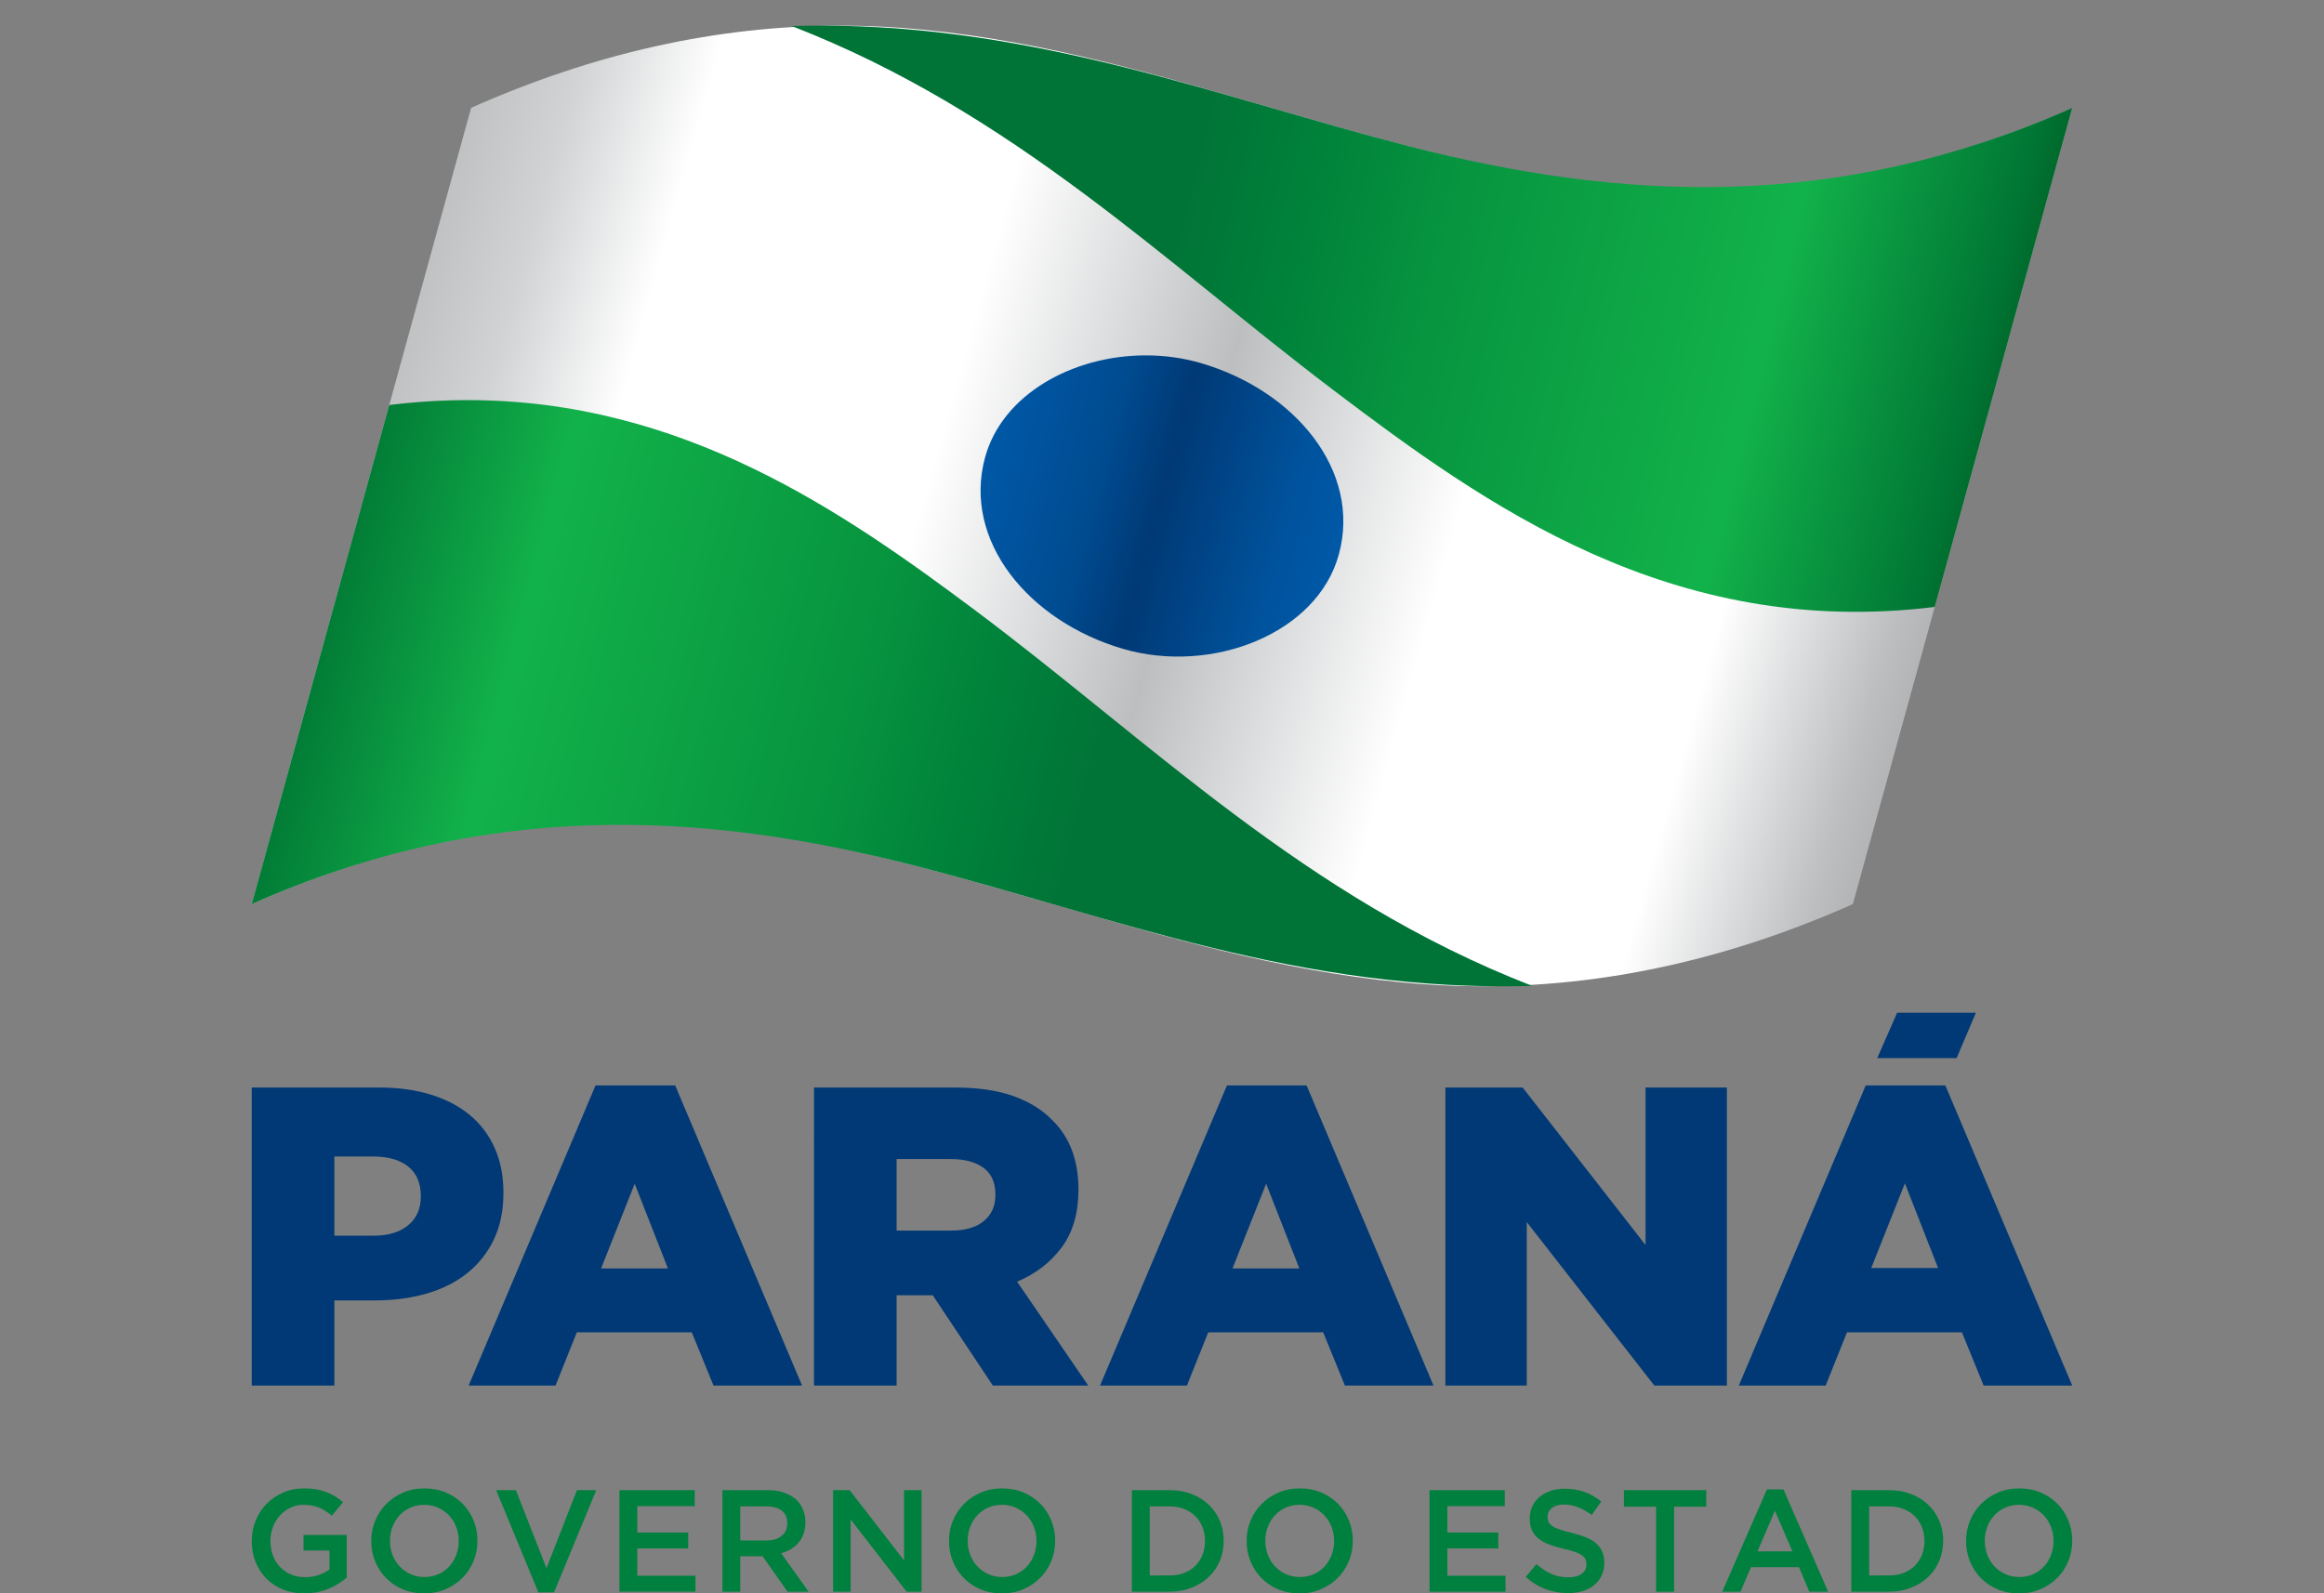 <?xml version="1.0" encoding="utf-8"?>
<!-- Generator: Adobe Illustrator 16.0.0, SVG Export Plug-In . SVG Version: 6.00 Build 0)  -->
<!DOCTYPE svg PUBLIC "-//W3C//DTD SVG 1.1//EN" "http://www.w3.org/Graphics/SVG/1.1/DTD/svg11.dtd">
<svg version="1.1" id="Layer_1" xmlns="http://www.w3.org/2000/svg" xmlns:xlink="http://www.w3.org/1999/xlink" x="0px" y="0px"
	 width="589.438px" height="404.225px" viewBox="0 0 589.438 404.225" enable-background="new 0 0 589.438 404.225"
	 xml:space="preserve">
<rect x="0" y="0" width="589.438" height="404.225" fill="#808080" stroke="none"/>
<g>
	<path fill="#003975" d="M63.852,275.889h32.4c4.753,0,9.073,0.592,12.961,1.781s7.197,2.918,9.936,5.186
		c2.736,2.269,4.842,5.059,6.318,8.371c1.476,3.312,2.217,7.056,2.217,11.23v0.216c0,4.467-0.812,8.39-2.431,11.774
		c-1.623,3.385-3.872,6.227-6.751,8.533c-2.882,2.303-6.318,4.03-10.317,5.182c-3.996,1.155-8.335,1.728-13.015,1.728H84.805v21.603
		H63.852V275.889z M94.74,313.474c3.741,0,6.678-0.884,8.8-2.659c2.125-1.772,3.188-4.178,3.188-7.222v-0.217
		c0-3.258-1.063-5.739-3.188-7.438c-2.122-1.702-5.094-2.551-8.908-2.551h-9.827v20.087H94.74z M151.045,275.351h20.199
		l32.184,76.142h-22.464l-5.507-13.499h-29.161l-5.399,13.499h-22.035L151.045,275.351z M169.409,321.79l-8.428-21.493l-8.53,21.493
		H169.409z M206.453,275.889h35.75c5.832,0,10.763,0.719,14.797,2.16c4.031,1.441,7.308,3.455,9.827,6.048
		c4.464,4.32,6.697,10.19,6.697,17.605v0.217c0,5.831-1.403,10.654-4.212,14.473c-2.809,3.817-6.589,6.731-11.342,8.749
		l18.039,26.352h-24.191l-15.233-22.896h-0.216h-8.962v22.896h-20.953V275.889z M241.232,312.179c3.599,0,6.369-0.811,8.316-2.431
		c1.944-1.619,2.914-3.798,2.914-6.534v-0.217c0-3.022-1.008-5.274-3.025-6.751c-2.014-1.473-4.788-2.214-8.316-2.214h-13.715
		v18.146H241.232z M311.195,275.351h20.196l32.187,76.142h-22.464l-5.511-13.499h-29.161l-5.402,13.499h-22.031L311.195,275.351z
		 M329.556,321.79l-8.425-21.493l-8.532,21.493H329.556z M366.601,275.889h19.594l31.169,39.962v-39.962h20.628v75.604h-18.397
		l-32.362-41.474v41.474h-20.631V275.889z M473.204,275.351h20.195l32.184,76.142h-22.464l-5.511-13.499h-29.157l-5.402,13.499
		h-22.031L473.204,275.351z M491.563,321.682l-8.424-21.493l-8.533,21.493H491.563z M481.177,256.914l-5.056,11.508h20.136
		l4.893-11.508H481.177z"/>
	<path fill="#00803E" d="M512.084,404.225c-1.988,0-3.802-0.351-5.446-1.05c-1.642-0.7-3.055-1.648-4.231-2.851
		c-1.174-1.203-2.097-2.605-2.759-4.213c-0.661-1.606-0.992-3.318-0.992-5.131v-0.073c0-1.817,0.331-3.528,0.992-5.135
		c0.662-1.604,1.598-3.017,2.797-4.229c1.203-1.216,2.625-2.18,4.267-2.889c1.645-0.713,3.458-1.069,5.446-1.069
		c1.985,0,3.802,0.351,5.443,1.05c1.645,0.7,3.055,1.651,4.231,2.851c1.177,1.203,2.097,2.605,2.759,4.213
		c0.661,1.606,0.992,3.318,0.992,5.131v0.077c0,1.813-0.331,3.524-0.992,5.131c-0.662,1.607-1.594,3.017-2.794,4.231
		c-1.202,1.213-2.624,2.177-4.27,2.886C515.886,403.868,514.069,404.225,512.084,404.225 M512.157,400.066
		c1.275,0,2.446-0.238,3.513-0.716c1.065-0.48,1.981-1.13,2.742-1.954c0.761-0.82,1.355-1.781,1.781-2.885
		c0.43-1.104,0.646-2.281,0.646-3.531v-0.073c0-1.254-0.217-2.435-0.646-3.554c-0.426-1.114-1.027-2.084-1.8-2.905
		c-0.773-0.82-1.699-1.476-2.778-1.969c-1.081-0.49-2.255-0.735-3.531-0.735c-1.275,0-2.446,0.238-3.512,0.719
		c-1.069,0.478-1.982,1.127-2.743,1.947c-0.76,0.824-1.354,1.785-1.784,2.889c-0.43,1.104-0.643,2.281-0.643,3.531v0.077
		c0,1.25,0.213,2.434,0.643,3.547c0.43,1.117,1.03,2.087,1.804,2.908c0.773,0.82,1.695,1.476,2.777,1.969
		C509.704,399.821,510.882,400.066,512.157,400.066z M469.555,378.028h9.602c2.011,0,3.859,0.324,5.539,0.977
		c1.68,0.649,3.127,1.55,4.339,2.704c1.216,1.152,2.154,2.508,2.816,4.063c0.661,1.559,0.992,3.245,0.992,5.058v0.077
		c0,1.813-0.331,3.506-0.992,5.074c-0.662,1.571-1.601,2.933-2.816,4.085c-1.212,1.151-2.659,2.059-4.339,2.72
		c-1.68,0.665-3.528,0.996-5.539,0.996h-9.602V378.028z M479.156,399.662c1.353,0,2.577-0.216,3.681-0.646
		c1.104-0.43,2.043-1.031,2.813-1.801c0.773-0.773,1.375-1.692,1.804-2.762c0.43-1.065,0.644-2.224,0.644-3.474v-0.073
		c0-1.254-0.214-2.418-0.644-3.497c-0.429-1.078-1.03-2.004-1.804-2.777c-0.77-0.772-1.708-1.381-2.813-1.822
		c-1.104-0.439-2.328-0.662-3.681-0.662h-5.077v17.514H479.156z M448.144,377.844h4.196l11.329,25.938h-4.781l-2.612-6.22h-12.175
		l-2.65,6.22h-4.636L448.144,377.844z M454.618,393.554l-4.451-10.302l-4.412,10.302H454.618z M420.039,382.222h-8.167v-4.193
		h20.896v4.193h-8.167v21.561h-4.562V382.222z M397.708,404.148c-1.988,0-3.888-0.338-5.701-1.012
		c-1.816-0.675-3.496-1.709-5.039-3.108l2.721-3.235c1.25,1.078,2.513,1.905,3.789,2.481c1.275,0.575,2.723,0.865,4.339,0.865
		c1.4,0,2.511-0.296,3.331-0.885c0.821-0.589,1.231-1.371,1.231-2.354v-0.073c0-0.464-0.08-0.874-0.239-1.23
		c-0.158-0.356-0.451-0.694-0.881-1.012c-0.43-0.318-1.018-0.614-1.766-0.885s-1.725-0.538-2.927-0.808
		c-1.371-0.318-2.593-0.682-3.659-1.085c-1.068-0.404-1.963-0.897-2.685-1.474c-0.726-0.575-1.276-1.278-1.657-2.112
		c-0.379-0.837-0.57-1.842-0.57-3.02v-0.073c0-1.104,0.223-2.115,0.662-3.034c0.442-0.92,1.05-1.706,1.823-2.354
		c0.77-0.649,1.698-1.158,2.777-1.527c1.078-0.369,2.255-0.551,3.531-0.551c1.887,0,3.585,0.274,5.097,0.828
		c1.508,0.55,2.92,1.354,4.247,2.408l-2.428,3.423c-1.177-0.859-2.345-1.515-3.496-1.97c-1.151-0.454-2.316-0.681-3.496-0.681
		c-1.323,0-2.352,0.293-3.09,0.882c-0.734,0.592-1.104,1.313-1.104,2.173v0.073c0,0.489,0.086,0.926,0.258,1.304
		c0.172,0.382,0.483,0.726,0.938,1.031c0.455,0.309,1.078,0.595,1.877,0.865c0.795,0.271,1.807,0.551,3.035,0.847
		c1.349,0.343,2.542,0.722,3.585,1.139c1.044,0.417,1.909,0.926,2.593,1.527c0.688,0.601,1.209,1.301,1.565,2.1
		c0.356,0.795,0.535,1.721,0.535,2.777v0.073c0,1.202-0.229,2.281-0.681,3.235c-0.455,0.957-1.085,1.766-1.896,2.428
		c-0.809,0.661-1.778,1.167-2.908,1.511C400.295,403.977,399.058,404.148,397.708,404.148z M362.572,378.028h19.096v4.047H367.1
		v6.697h12.914v4.047H367.1v6.916h14.753v4.047h-19.28V378.028z M329.613,404.225c-1.989,0-3.802-0.351-5.447-1.05
		c-1.642-0.7-3.051-1.648-4.228-2.851c-1.178-1.203-2.1-2.605-2.762-4.213c-0.662-1.606-0.992-3.318-0.992-5.131v-0.073
		c0-1.817,0.33-3.528,0.992-5.135c0.662-1.604,1.594-3.017,2.797-4.229c1.202-1.216,2.624-2.18,4.266-2.889
		c1.645-0.713,3.459-1.069,5.447-1.069c1.984,0,3.802,0.351,5.443,1.05c1.645,0.7,3.054,1.651,4.23,2.851
		c1.178,1.203,2.097,2.605,2.762,4.213c0.659,1.606,0.99,3.318,0.99,5.131v0.077c0,1.813-0.331,3.524-0.99,5.131
		c-0.665,1.607-1.597,3.017-2.8,4.231c-1.199,1.213-2.624,2.177-4.266,2.886C333.415,403.868,331.599,404.225,329.613,404.225z
		 M329.687,400.066c1.275,0,2.446-0.238,3.512-0.716c1.066-0.48,1.982-1.13,2.742-1.954c0.758-0.82,1.355-1.781,1.782-2.885
		c0.429-1.104,0.646-2.281,0.646-3.531v-0.073c0-1.254-0.217-2.435-0.646-3.554c-0.427-1.114-1.028-2.084-1.801-2.905
		c-0.773-0.82-1.699-1.476-2.777-1.969c-1.079-0.49-2.256-0.735-3.531-0.735c-1.276,0-2.447,0.238-3.516,0.719
		c-1.066,0.478-1.979,1.127-2.739,1.947c-0.761,0.824-1.355,1.785-1.785,2.889c-0.43,1.104-0.643,2.281-0.643,3.531v0.077
		c0,1.25,0.213,2.434,0.643,3.547c0.43,1.117,1.031,2.087,1.801,2.908c0.776,0.82,1.702,1.476,2.78,1.969
		C327.233,399.821,328.41,400.066,329.687,400.066z M287.083,378.028h9.601c2.011,0,3.859,0.324,5.539,0.977
		c1.68,0.649,3.128,1.55,4.34,2.704c1.215,1.152,2.15,2.508,2.815,4.063c0.662,1.559,0.993,3.245,0.993,5.058v0.077
		c0,1.813-0.331,3.506-0.993,5.074c-0.665,1.571-1.601,2.933-2.815,4.085c-1.212,1.151-2.66,2.059-4.34,2.72
		c-1.68,0.665-3.528,0.996-5.539,0.996h-9.601V378.028z M296.685,399.662c1.35,0,2.577-0.216,3.682-0.646
		c1.104-0.43,2.042-1.031,2.813-1.801c0.772-0.773,1.374-1.692,1.804-2.762c0.43-1.065,0.643-2.224,0.643-3.474v-0.073
		c0-1.254-0.213-2.418-0.643-3.497c-0.43-1.078-1.031-2.004-1.804-2.777c-0.771-0.772-1.709-1.381-2.813-1.822
		c-1.104-0.439-2.332-0.662-3.682-0.662h-5.074v17.514H296.685z M254.124,404.225c-1.989,0-3.805-0.351-5.447-1.05
		c-1.642-0.7-3.054-1.648-4.231-2.851c-1.177-1.203-2.096-2.605-2.758-4.213c-0.662-1.606-0.993-3.318-0.993-5.131v-0.073
		c0-1.817,0.331-3.528,0.993-5.135c0.662-1.604,1.594-3.017,2.796-4.229c1.203-1.216,2.625-2.18,4.267-2.889
		c1.645-0.713,3.458-1.069,5.447-1.069c1.985,0,3.802,0.351,5.443,1.05c1.642,0.7,3.054,1.651,4.231,2.851
		c1.177,1.203,2.097,2.605,2.758,4.213c0.662,1.606,0.993,3.318,0.993,5.131v0.077c0,1.813-0.331,3.524-0.993,5.131
		c-0.662,1.607-1.594,3.017-2.796,4.231c-1.203,1.213-2.625,2.177-4.266,2.886C257.922,403.868,256.109,404.225,254.124,404.225z
		 M254.197,400.066c1.272,0,2.443-0.238,3.512-0.716c1.066-0.48,1.979-1.13,2.743-1.954c0.757-0.82,1.352-1.781,1.782-2.885
		c0.429-1.104,0.646-2.281,0.646-3.531v-0.073c0-1.254-0.216-2.435-0.646-3.554c-0.43-1.114-1.031-2.084-1.801-2.905
		c-0.773-0.82-1.699-1.476-2.781-1.969c-1.079-0.49-2.255-0.735-3.528-0.735c-1.276,0-2.447,0.238-3.516,0.719
		c-1.066,0.478-1.979,1.127-2.739,1.947c-0.76,0.824-1.355,1.785-1.785,2.889c-0.43,1.104-0.646,2.281-0.646,3.531v0.077
		c0,1.25,0.216,2.434,0.646,3.547c0.429,1.117,1.031,2.087,1.8,2.908c0.773,0.82,1.699,1.476,2.781,1.969
		C251.744,399.821,252.921,400.066,254.197,400.066z M211.298,378.028h4.196l13.795,17.807v-17.807h4.451v25.754h-3.789
		l-14.199-18.322v18.322h-4.454V378.028z M183.229,378.028h11.482c1.616,0,3.051,0.229,4.301,0.681
		c1.25,0.455,2.294,1.085,3.127,1.896c0.687,0.709,1.215,1.533,1.581,2.462c0.369,0.933,0.554,1.964,0.554,3.093v0.073
		c0,1.053-0.153,2.004-0.461,2.851c-0.305,0.846-0.729,1.594-1.266,2.246c-0.541,0.648-1.187,1.199-1.934,1.654
		c-0.748,0.455-1.575,0.802-2.482,1.047l6.952,9.751h-5.332l-6.328-8.979h-0.073h-5.593v8.979h-4.527V378.028z M194.376,390.796
		c1.619,0,2.908-0.389,3.865-1.161c0.955-0.771,1.432-1.82,1.432-3.144v-0.073c0-1.4-0.464-2.459-1.396-3.185
		c-0.932-0.723-2.243-1.085-3.936-1.085h-6.585v8.647H194.376z M157.109,378.028h19.095v4.047h-14.568v6.697h12.914v4.047h-12.914
		v6.916h14.752v4.047h-19.279V378.028z M125.839,378.028h5.004l7.763,19.792l7.724-19.792h4.894l-10.706,25.938h-3.971
		L125.839,378.028z M107.593,404.225c-1.985,0-3.802-0.351-5.443-1.05c-1.645-0.7-3.054-1.648-4.231-2.851
		c-1.18-1.203-2.097-2.605-2.761-4.213c-0.662-1.606-0.993-3.318-0.993-5.131v-0.073c0-1.817,0.331-3.528,0.993-5.135
		c0.665-1.604,1.597-3.017,2.799-4.229c1.2-1.216,2.622-2.18,4.266-2.889c1.642-0.713,3.458-1.069,5.444-1.069
		c1.988,0,3.802,0.351,5.447,1.05c1.642,0.7,3.051,1.651,4.228,2.851c1.178,1.203,2.1,2.605,2.759,4.213
		c0.665,1.606,0.996,3.318,0.996,5.131v0.077c0,1.813-0.331,3.524-0.996,5.131c-0.659,1.607-1.591,3.017-2.793,4.231
		c-1.203,1.213-2.625,2.177-4.27,2.886C111.395,403.868,109.578,404.225,107.593,404.225z M107.667,400.066
		c1.276,0,2.446-0.238,3.512-0.716c1.069-0.48,1.982-1.13,2.742-1.954c0.761-0.82,1.355-1.781,1.782-2.885
		c0.43-1.104,0.646-2.281,0.646-3.531v-0.073c0-1.254-0.216-2.435-0.646-3.554c-0.426-1.114-1.028-2.084-1.801-2.905
		c-0.773-0.82-1.699-1.476-2.777-1.969c-1.079-0.49-2.255-0.735-3.531-0.735s-2.447,0.238-3.512,0.719
		c-1.069,0.478-1.982,1.127-2.743,1.947c-0.76,0.824-1.355,1.785-1.785,2.889c-0.426,1.104-0.643,2.281-0.643,3.531v0.077
		c0,1.25,0.216,2.434,0.643,3.547c0.43,1.117,1.031,2.087,1.804,2.908c0.77,0.82,1.699,1.476,2.777,1.969
		C105.213,399.821,106.391,400.066,107.667,400.066z M77.207,404.225c-2.01,0-3.84-0.338-5.484-1.012
		c-1.642-0.675-3.045-1.606-4.209-2.797c-1.168-1.189-2.068-2.59-2.705-4.196c-0.639-1.604-0.958-3.354-0.958-5.239v-0.073
		c0-1.792,0.325-3.497,0.974-5.116c0.652-1.619,1.565-3.035,2.742-4.247c1.177-1.216,2.58-2.18,4.212-2.889
		c1.629-0.713,3.417-1.069,5.351-1.069c1.129,0,2.154,0.083,3.073,0.242s1.772,0.385,2.555,0.681
		c0.786,0.293,1.53,0.655,2.227,1.085c0.7,0.43,1.381,0.926,2.042,1.489l-2.87,3.42c-0.49-0.417-0.993-0.796-1.508-1.14
		c-0.516-0.343-1.053-0.633-1.62-0.865c-0.563-0.232-1.184-0.416-1.858-0.55c-0.674-0.137-1.416-0.204-2.224-0.204
		c-1.177,0-2.275,0.245-3.293,0.735c-1.018,0.493-1.902,1.148-2.65,1.969c-0.748,0.821-1.336,1.785-1.766,2.889
		c-0.43,1.104-0.643,2.269-0.643,3.493v0.077c0,1.323,0.207,2.548,0.623,3.678c0.417,1.126,1.012,2.097,1.785,2.907
		c0.773,0.809,1.692,1.444,2.761,1.912c1.066,0.465,2.262,0.697,3.585,0.697c1.225,0,2.374-0.176,3.439-0.531
		c1.065-0.356,1.995-0.827,2.777-1.416v-4.82h-6.586v-3.938h10.963v10.817c-0.636,0.541-1.342,1.056-2.116,1.546
		c-0.773,0.49-1.606,0.919-2.5,1.285c-0.897,0.369-1.858,0.658-2.889,0.865C79.415,404.119,78.333,404.225,77.207,404.225z"/>
	<g>
		<defs>
			<path id="SVGID_1_" d="M213.596,6.513h-0.325c-31.566,0.003-62.792,7.047-93.779,20.845l-55.64,201.99v0.006
				c37.786-16.826,75.874-23.6,114.592-19.827c31.531,3.08,60.116,11.642,88.457,19.827c28.306,8.186,56.916,16.754,88.45,19.833
				c38.677,3.773,76.81-3.01,114.596-19.833l55.637-201.996C487.8,44.185,449.668,50.964,410.991,47.191
				c-31.535-3.08-60.146-11.647-88.454-19.833c-28.337-8.183-56.919-16.753-88.453-19.827C227.237,6.863,220.41,6.522,213.596,6.513
				"/>
		</defs>
		<clipPath id="SVGID_2_">
			<use xlink:href="#SVGID_1_"  overflow="visible"/>
		</clipPath>
		
			<linearGradient id="SVGID_3_" gradientUnits="userSpaceOnUse" x1="-125.526" y1="502.438" x2="-123.05" y2="502.438" gradientTransform="matrix(182.715 51.033 -48.833 174.836 47546.258 -81369.609)">
			<stop  offset="0" style="stop-color:#818385"/>
			<stop  offset="0.06" style="stop-color:#BCBEC0"/>
			<stop  offset="0.12" style="stop-color:#D1D3D4"/>
			<stop  offset="0.19" style="stop-color:#FFFFFF"/>
			<stop  offset="0.36" style="stop-color:#FFFFFF"/>
			<stop  offset="0.5" style="stop-color:#BCBEC0"/>
			<stop  offset="0.64" style="stop-color:#FFFFFF"/>
			<stop  offset="0.79" style="stop-color:#FFFFFF"/>
			<stop  offset="0.88" style="stop-color:#BCBEC0"/>
			<stop  offset="1" style="stop-color:#818385"/>
		</linearGradient>
		<polygon clip-path="url(#SVGID_2_)" fill="url(#SVGID_3_)" points="0,235.125 492.172,372.592 589.438,24.348 97.266,-113.119 		
			"/>
	</g>
	<g>
		<defs>
			<path id="SVGID_4_" d="M208.349,6.5h-0.232c-2.415,0.003-4.842,0.041-7.292,0.114c55.968,21.723,94.381,59.754,137.27,92.278
				c38.409,29.094,85.832,63.326,152.616,55.07l34.872-126.605c-59.426,26.454-114.22,23.6-167.941,9.805
				C309.188,24.73,263.611,6.5,208.349,6.5z"/>
		</defs>
		<clipPath id="SVGID_5_">
			<use xlink:href="#SVGID_4_"  overflow="visible"/>
		</clipPath>
		
			<linearGradient id="SVGID_6_" gradientUnits="userSpaceOnUse" x1="-124.978" y1="502.246" x2="-122.112" y2="502.246" gradientTransform="matrix(129.344 32.503 -24.198 96.294 28475.75 -44268.418)">
			<stop  offset="0" style="stop-color:#007336"/>
			<stop  offset="0.37" style="stop-color:#007336"/>
			<stop  offset="0.46" style="stop-color:#00833B"/>
			<stop  offset="0.55" style="stop-color:#07953F"/>
			<stop  offset="0.77" style="stop-color:#12B24B"/>
			<stop  offset="0.91" style="stop-color:#007634"/>
			<stop  offset="1" style="stop-color:#003C10"/>
		</linearGradient>
		<polygon clip-path="url(#SVGID_5_)" fill="url(#SVGID_6_)" points="164.019,152.97 506.294,238.98 562.39,15.749 220.117,-70.261 
					"/>
	</g>
	<g>
		<defs>
			<path id="SVGID_7_" d="M98.727,102.748L63.852,229.354c59.4-26.457,114.223-23.59,167.945-9.802
				c50.614,12.993,98.119,32.316,156.81,30.551c-57.759-22.416-96.9-62.111-141.469-95.42
				c-33.542-25.066-74.115-53.178-128.441-53.178C112.238,101.504,105.583,101.902,98.727,102.748z"/>
		</defs>
		<clipPath id="SVGID_8_">
			<use xlink:href="#SVGID_7_"  overflow="visible"/>
		</clipPath>
		
			<linearGradient id="SVGID_9_" gradientUnits="userSpaceOnUse" x1="-125.376" y1="502.857" x2="-122.509" y2="502.857" gradientTransform="matrix(127.028 34.037 -31.968 119.307 32052.148 -55597.664)">
			<stop  offset="0" style="stop-color:#003C10"/>
			<stop  offset="0.09" style="stop-color:#007634"/>
			<stop  offset="0.23" style="stop-color:#12B24B"/>
			<stop  offset="0.45" style="stop-color:#07953F"/>
			<stop  offset="0.54" style="stop-color:#00833B"/>
			<stop  offset="0.63" style="stop-color:#007336"/>
			<stop  offset="1" style="stop-color:#007336"/>
		</linearGradient>
		<polygon clip-path="url(#SVGID_8_)" fill="url(#SVGID_9_)" points="26.26,241.796 366.852,333.059 426.198,111.577 85.606,20.314 
					"/>
	</g>
	<g>
		<defs>
			<path id="SVGID_10_" d="M249.816,116.126c-5.683,21.093,11.074,41.426,34.922,48.45c22.521,6.621,49.382-3.767,54.854-23.991
				c5.708-21.083-11.049-41.422-34.9-48.44c-4.584-1.349-9.35-1.992-14.078-1.992C272.115,90.153,254.175,100.019,249.816,116.126"
				/>
		</defs>
		<clipPath id="SVGID_11_">
			<use xlink:href="#SVGID_10_"  overflow="visible"/>
		</clipPath>
		
			<linearGradient id="SVGID_12_" gradientUnits="userSpaceOnUse" x1="-120.39" y1="503.162" x2="-117.782" y2="503.162" gradientTransform="matrix(38.739 10.38 -9.739 36.349 9807.017 -16922.809)">
			<stop  offset="0" style="stop-color:#005BAB"/>
			<stop  offset="0.2" style="stop-color:#00529C"/>
			<stop  offset="0.34" style="stop-color:#004B90"/>
			<stop  offset="0.5" style="stop-color:#003975"/>
			<stop  offset="0.8" style="stop-color:#00529C"/>
			<stop  offset="1" style="stop-color:#005BAB"/>
		</linearGradient>
		<polygon clip-path="url(#SVGID_11_)" fill="url(#SVGID_12_)" points="223.872,165.766 338.524,196.489 365.56,95.581 
			250.911,64.86 		"/>
	</g>
</g>
</svg>
